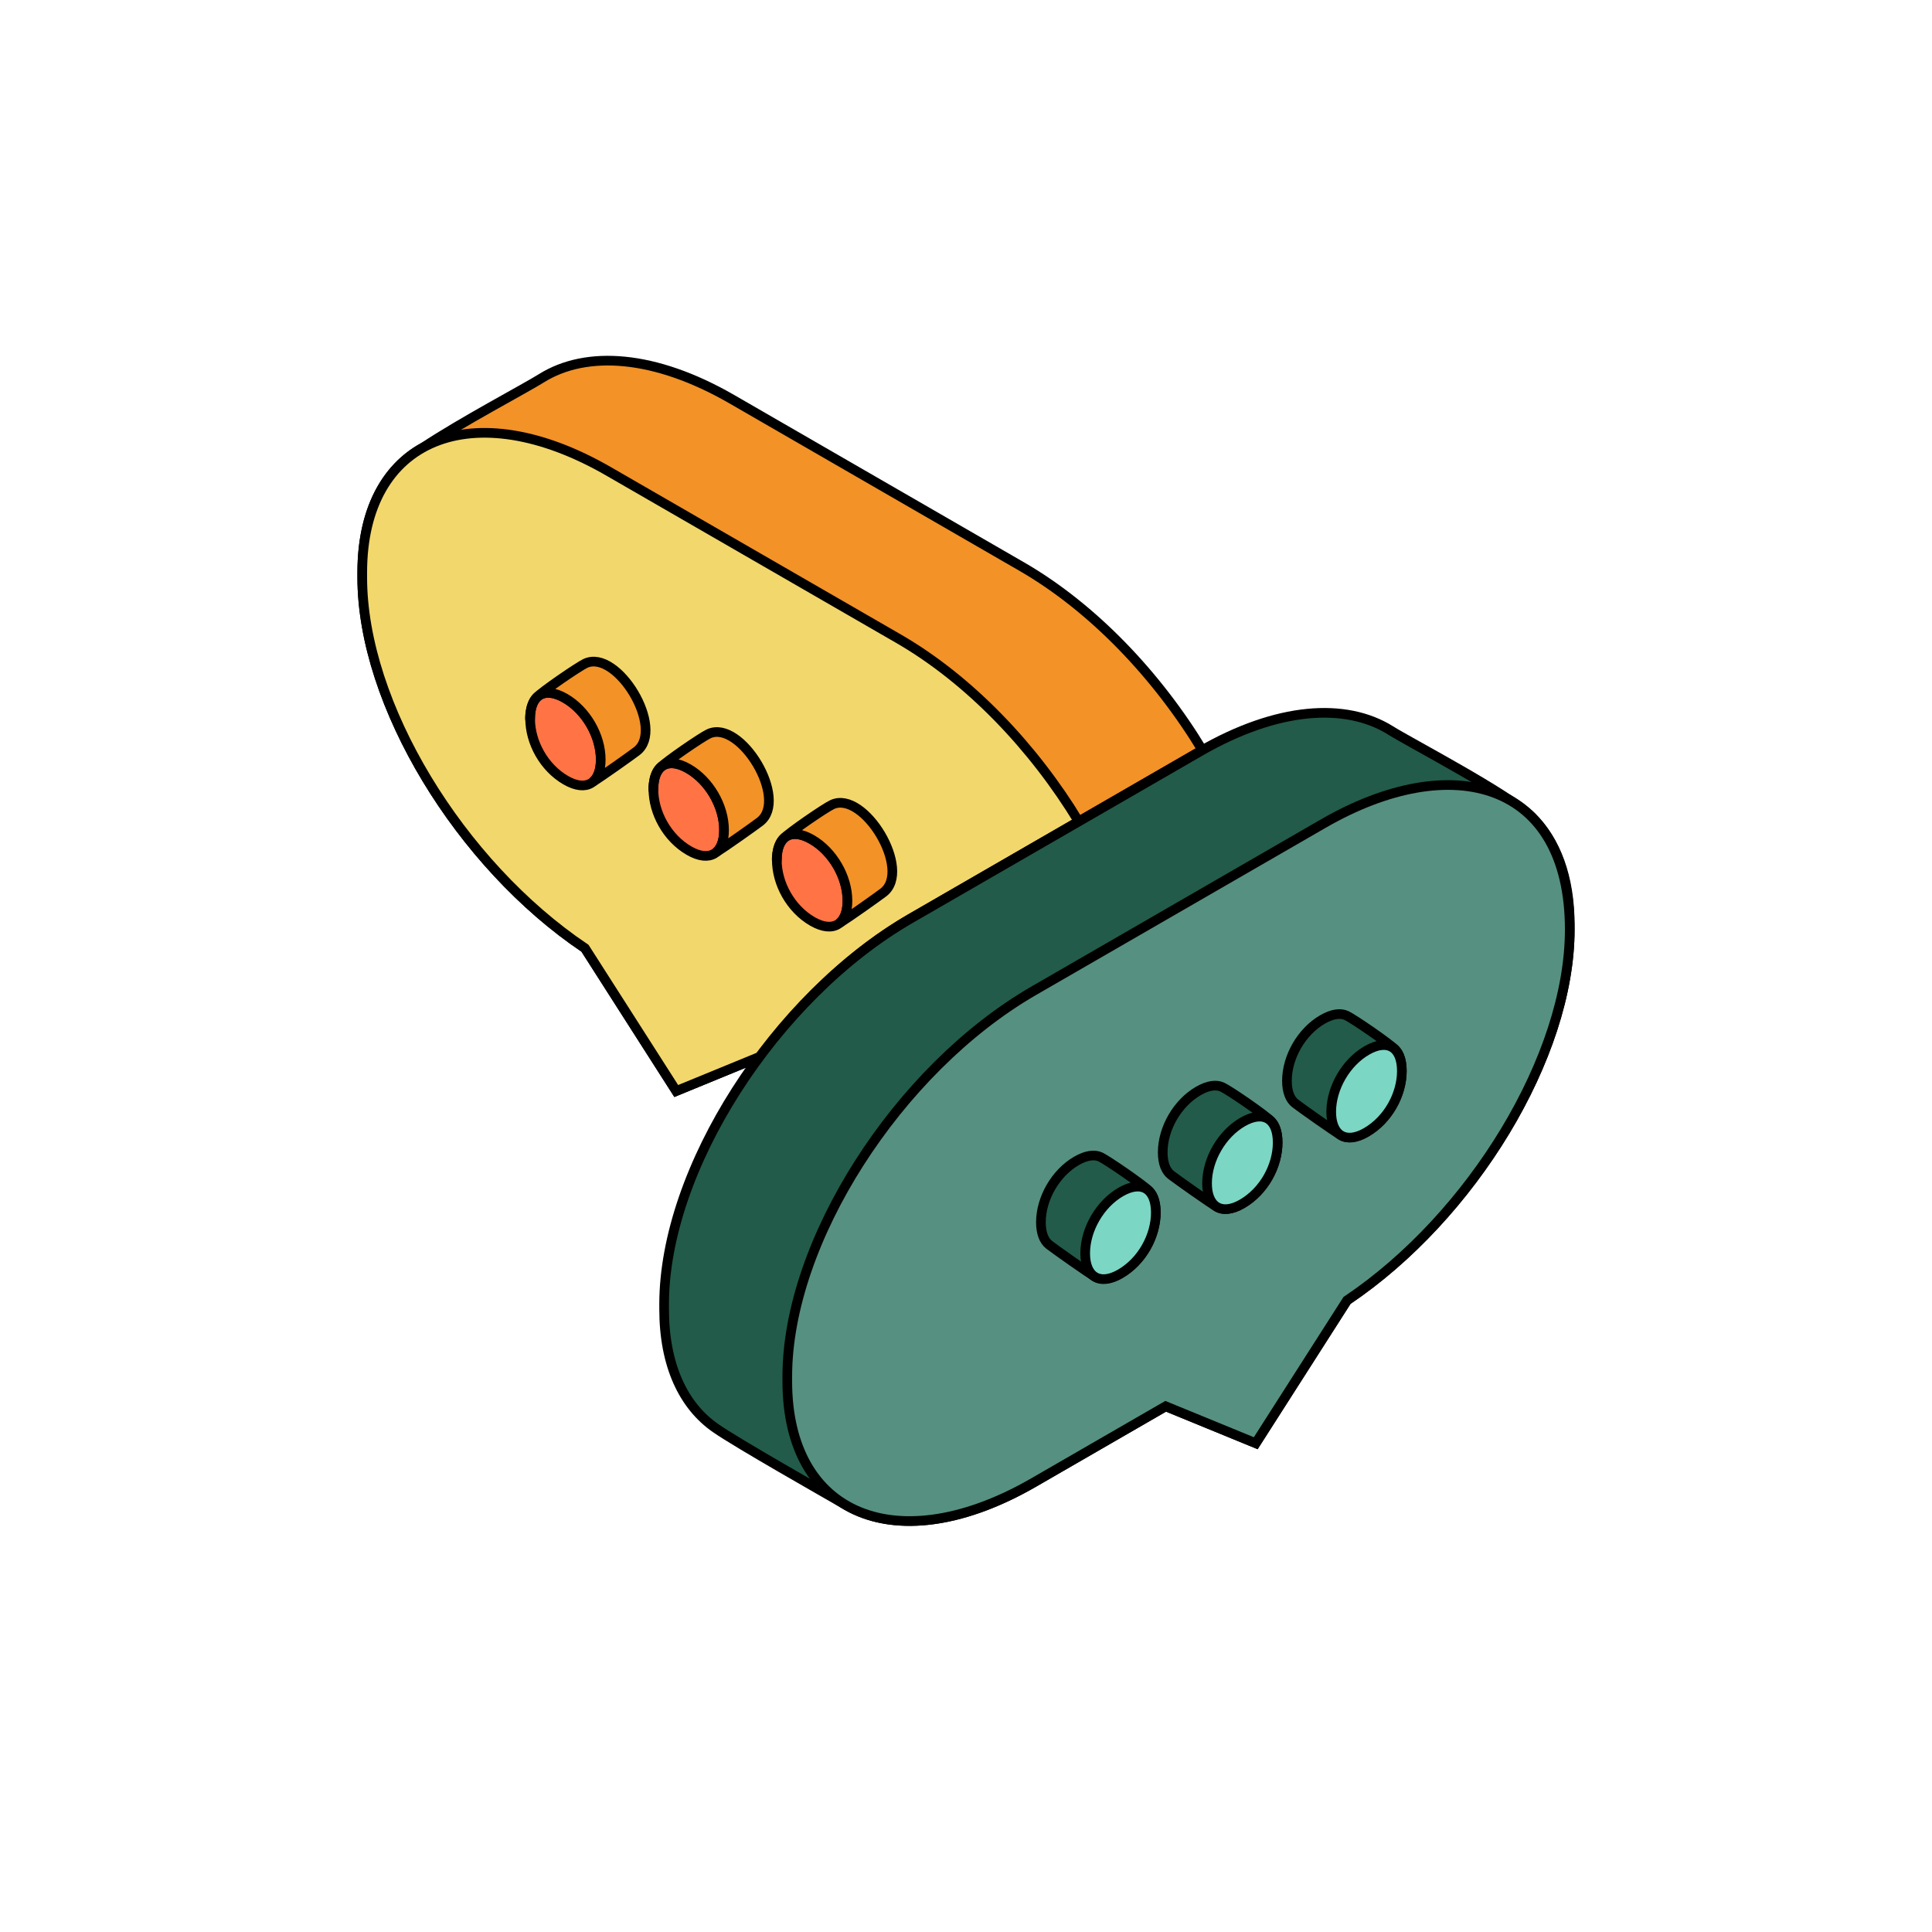 <!DOCTYPE svg PUBLIC "-//W3C//DTD SVG 1.1//EN" "http://www.w3.org/Graphics/SVG/1.1/DTD/svg11.dtd">
<!-- Uploaded to: SVG Repo, www.svgrepo.com, Transformed by: SVG Repo Mixer Tools -->
<svg version="1.1" id="Uploaded to svgrepo.com" xmlns="http://www.w3.org/2000/svg" xmlns:xlink="http://www.w3.org/1999/xlink" width="800px" height="800px" viewBox="-3.2 -3.2 38.40 38.40" xml:space="preserve" fill="#000000" stroke="#000000" stroke-width="0.192" transform="matrix(1, 0, 0, 1, 0, 0)rotate(0)">
<g id="SVGRepo_bgCarrier" stroke-width="0"/>
<g id="SVGRepo_tracerCarrier" stroke-linecap="round" stroke-linejoin="round" stroke="#CCCCCC" stroke-width="0.064"/>
<g id="SVGRepo_iconCarrier"> <style type="text/css"> .isometric_drie{fill:#F2D76C;} .isometric_vijf{fill:#F29227;} .isometric_zeven{fill:#FF7344;} .isometric_tien{fill:#7BD6C4;} .isometric_twaalf{fill:#569080;} .isometric_dertien{fill:#225B49;} .st0{fill:#F05A28;} .st1{fill:#72C0AB;} .st2{fill:#225B49;} .st3{fill:#BE1E2D;} .st4{fill:#F28103;} .st5{fill:#F8F7C5;} .st6{fill:#AD9A74;} .st7{fill:#F5DF89;} .st8{fill:#7BD6C4;} .st9{fill:#80CCBE;} </style> <g> <path class="isometric_vijf" d="M17.101,8.057l-5.754-3.322C9.82,3.853,8.456,3.756,7.558,4.32 c-0.31,0.195-1.593,0.872-2.345,1.373C4.458,6.108,4,6.958,4,8.179v0.098c0,2.515,1.943,5.702,4.427,7.37l1.814,2.838l1.681-0.69 c0.827-1.108,1.851-2.089,2.977-2.739l3.341-1.929l2.413-1.393c0.016-0.009,0.031-0.015,0.046-0.024 C19.803,10.231,18.53,8.881,17.101,8.057z"/> <path class="isometric_drie" d="M11.922,17.795c0.827-1.108,1.851-2.089,2.977-2.739l3.341-1.929 c-0.895-1.473-2.165-2.815-3.587-3.636L8.899,6.17C6.193,4.608,4,5.507,4,8.179v0.098c0,2.515,1.943,5.702,4.427,7.37l1.814,2.838 L11.922,17.795z"/> <path class="isometric_zeven" d="M8.045,12.307c-0.436-0.252-0.708-0.756-0.708-1.219c0-0.476,0.283-0.648,0.696-0.41 c0.413,0.238,0.708,0.743,0.708,1.22C8.741,12.362,8.457,12.546,8.045,12.307z M10.495,13.707 c-0.436-0.252-0.708-0.756-0.708-1.219c0-0.476,0.283-0.648,0.696-0.41c0.413,0.238,0.708,0.743,0.708,1.22 C11.191,13.762,10.907,13.946,10.495,13.707z M12.948,15.114c-0.436-0.252-0.708-0.756-0.708-1.219c0-0.476,0.283-0.648,0.696-0.41 c0.413,0.238,0.708,0.743,0.708,1.22C13.644,15.168,13.361,15.352,12.948,15.114z"/> <path class="isometric_vijf" d="M9.455,11.731c-0.113,0.086-0.679,0.489-0.875,0.611c0.102-0.082,0.16-0.234,0.16-0.444 c0-0.476-0.295-0.982-0.708-1.22c-0.413-0.238-0.696-0.067-0.696,0.41c0,0.086-0.03-0.26,0.129-0.425 c0.121-0.127,0.833-0.613,0.971-0.678C9.068,9.693,10.033,11.287,9.455,11.731z M10.887,11.385 c-0.139,0.064-0.85,0.551-0.971,0.678c-0.158,0.165-0.129,0.511-0.129,0.425c0-0.476,0.283-0.648,0.696-0.41 c0.413,0.238,0.708,0.744,0.708,1.22c0,0.21-0.058,0.362-0.16,0.444c0.195-0.122,0.762-0.525,0.875-0.611 C12.483,12.687,11.518,11.093,10.887,11.385z M13.34,12.792c-0.139,0.064-0.85,0.551-0.971,0.678 c-0.158,0.165-0.129,0.511-0.129,0.425c0-0.476,0.283-0.648,0.696-0.41c0.413,0.238,0.708,0.744,0.708,1.22 c0,0.21-0.058,0.362-0.16,0.444c0.195-0.122,0.762-0.525,0.875-0.611C14.936,14.094,13.971,12.499,13.34,12.792z"/> <path class="isometric_dertien" d="M24.442,11.32c-0.898-0.564-2.262-0.467-3.789,0.415l-5.754,3.322 C12.193,16.619,10,20.051,10,22.723v0.098c0,1.113,0.381,1.917,1.022,2.363c0.442,0.308,2.179,1.291,2.599,1.534 c0.898,0.521,2.234,0.409,3.726-0.453l2.622-1.514l1.79,0.734l1.814-2.838C26.057,20.979,28,17.792,28,15.277V15.18 c0-0.95-0.278-1.674-0.757-2.144C26.773,12.575,24.832,11.565,24.442,11.32z"/> <path class="isometric_twaalf" d="M23.101,13.17l-5.754,3.322c-2.705,1.562-4.899,4.994-4.899,7.666v0.098 c0,2.672,2.193,3.571,4.899,2.009l2.622-1.514l1.79,0.734l1.814-2.838C26.057,20.978,28,17.791,28,15.277 C28,12.332,25.666,11.689,23.101,13.17z"/> <path class="isometric_dertien" d="M19.643,20.475c0.082,0.086,0.129,0.229,0.129,0.421c0,0.463-0.271,0.967-0.708,1.219 c-0.2,0.115-0.369,0.132-0.491,0.065c-0.129-0.071-0.796-0.543-0.919-0.638c-0.105-0.081-0.165-0.235-0.165-0.449 c0-0.476,0.295-0.982,0.708-1.22c0.192-0.111,0.356-0.133,0.476-0.077C18.811,19.862,19.522,20.349,19.643,20.475z M21.094,18.407 c-0.12-0.056-0.284-0.034-0.476,0.077c-0.413,0.238-0.708,0.743-0.708,1.22c0,0.214,0.06,0.368,0.165,0.449 c0.123,0.095,0.79,0.567,0.919,0.638c0.122,0.067,0.291,0.05,0.491-0.065c0.436-0.252,0.708-0.756,0.708-1.219 c0-0.193-0.046-0.335-0.129-0.421C21.944,18.958,21.233,18.471,21.094,18.407z M23.563,16.985c-0.12-0.056-0.284-0.034-0.476,0.077 c-0.413,0.238-0.708,0.743-0.708,1.22c0,0.214,0.06,0.368,0.165,0.449c0.123,0.095,0.79,0.567,0.919,0.638 c0.122,0.067,0.291,0.05,0.491-0.065c0.436-0.252,0.708-0.756,0.708-1.219c0-0.193-0.046-0.335-0.129-0.421 C24.413,17.536,23.701,17.05,23.563,16.985z"/> <path class="isometric_tien" d="M18.369,21.711c0-0.476,0.295-0.982,0.708-1.22s0.696-0.067,0.696,0.41 c0,0.463-0.271,0.967-0.708,1.219C18.652,22.358,18.369,22.174,18.369,21.711z M20.791,20.32c0-0.476,0.295-0.982,0.708-1.22 s0.696-0.067,0.696,0.41c0,0.463-0.271,0.967-0.708,1.219C21.074,20.967,20.791,20.783,20.791,20.32z M23.259,18.898 c0-0.476,0.295-0.982,0.708-1.22s0.696-0.067,0.696,0.41c0,0.463-0.271,0.967-0.708,1.219 C23.543,19.546,23.259,19.362,23.259,18.898z"/> </g> </g>
</svg>